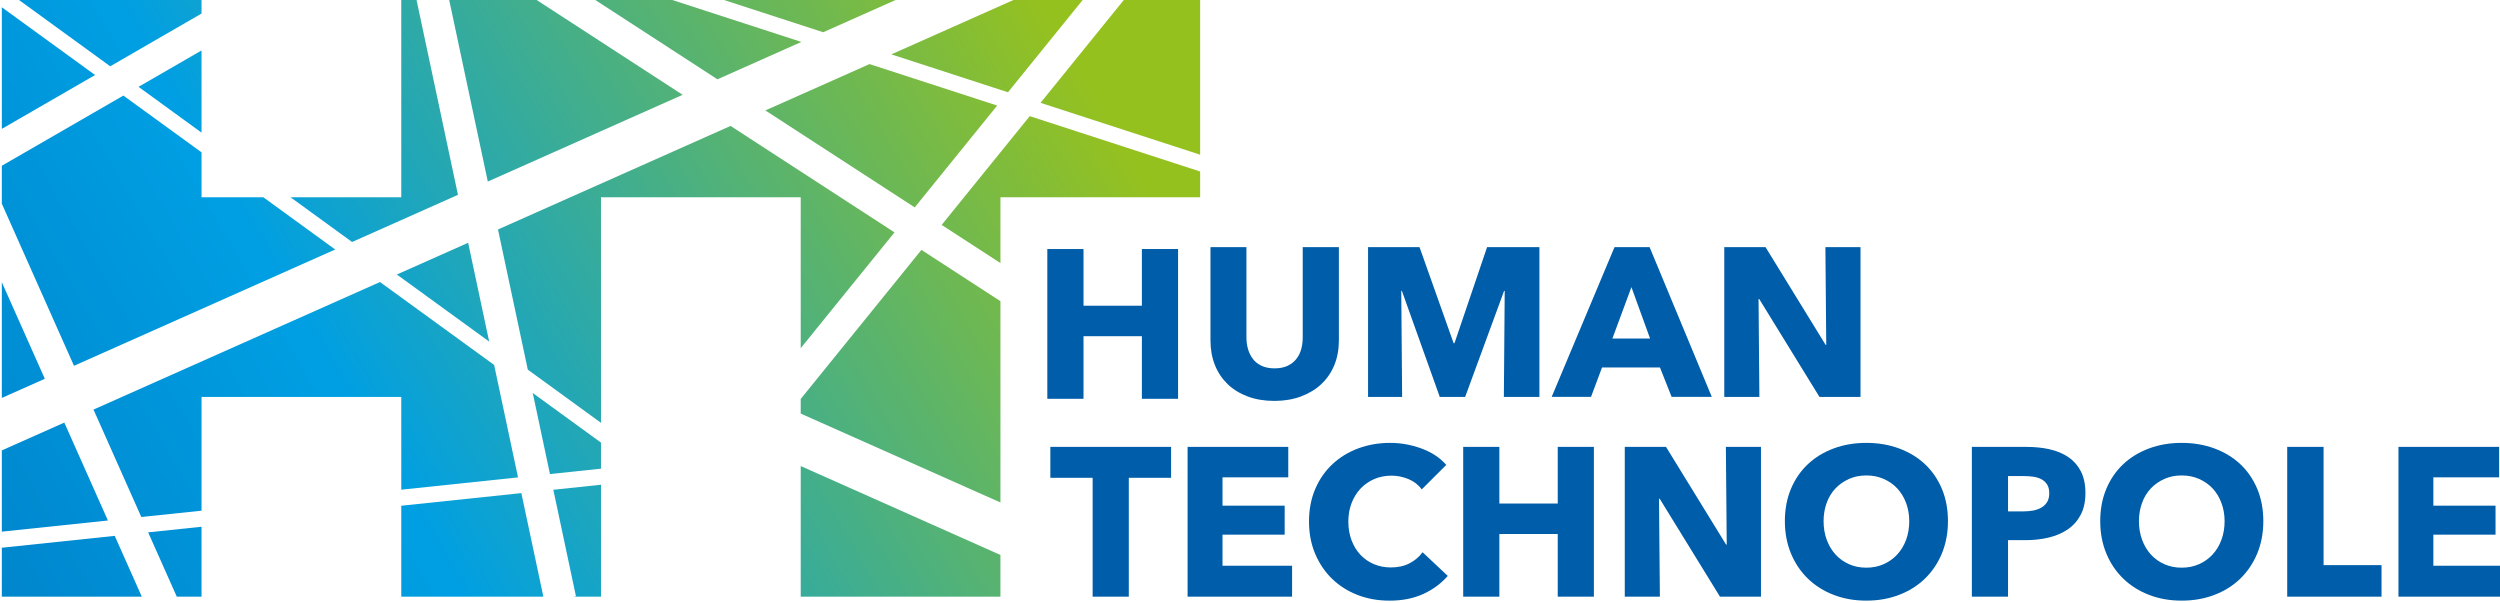 <?xml version="1.0" encoding="UTF-8" standalone="no"?>
<!-- Created with Inkscape (http://www.inkscape.org/) -->

<svg
   xmlns:dc="http://purl.org/dc/elements/1.1/"
   xmlns:cc="http://creativecommons.org/ns#"
   xmlns:rdf="http://www.w3.org/1999/02/22-rdf-syntax-ns#"
   xmlns:svg="http://www.w3.org/2000/svg"
   xmlns="http://www.w3.org/2000/svg"
   xmlns:sodipodi="http://sodipodi.sourceforge.net/DTD/sodipodi-0.dtd"
   xmlns:inkscape="http://www.inkscape.org/namespaces/inkscape"
   width="207.247mm"
   height="49.977mm"
   viewBox="0 0 207.247 49.977"
   version="1.1"
   id="svg3162"
   inkscape:version="0.92.4 (5da689c313, 2019-01-14)"
   sodipodi:docname="ht-logo-color-and-blue.svg">
  <defs
     id="defs3156">
    <clipPath
       id="clipPath891"
       clipPathUnits="userSpaceOnUse">
      <path
         inkscape:connector-curvature="0"
         id="path889"
         d="m 406.03,314.645 h 282.114 v 68.032 H 406.03 Z" />
    </clipPath>
    <linearGradient
       id="linearGradient969"
       spreadMethod="pad"
       gradientTransform="matrix(129.985,75.047,75.047,-129.985,417.076,295.96)"
       gradientUnits="userSpaceOnUse"
       y2="0"
       x2="1"
       y1="0"
       x1="0">
      <stop
         id="stop961"
         offset="0"
         style="stop-opacity:1;stop-color:#0086cd" />
      <stop
         id="stop963"
         offset="0.3"
         style="stop-opacity:1;stop-color:#009fe3" />
      <stop
         id="stop965"
         offset="0.9"
         style="stop-opacity:1;stop-color:#95c11f" />
      <stop
         id="stop967"
         offset="1"
         style="stop-opacity:1;stop-color:#95c11f" />
    </linearGradient>
    <linearGradient
       id="linearGradient993"
       spreadMethod="pad"
       gradientTransform="matrix(129.984,75.046,75.046,-129.984,380.211,359.813)"
       gradientUnits="userSpaceOnUse"
       y2="0"
       x2="1"
       y1="0"
       x1="0">
      <stop
         id="stop985"
         offset="0"
         style="stop-opacity:1;stop-color:#0086cd" />
      <stop
         id="stop987"
         offset="0.3"
         style="stop-opacity:1;stop-color:#009fe3" />
      <stop
         id="stop989"
         offset="0.9"
         style="stop-opacity:1;stop-color:#95c11f" />
      <stop
         id="stop991"
         offset="1"
         style="stop-opacity:1;stop-color:#95c11f" />
    </linearGradient>
    <linearGradient
       id="linearGradient1017"
       spreadMethod="pad"
       gradientTransform="matrix(129.985,75.047,75.047,-129.985,380.166,359.889)"
       gradientUnits="userSpaceOnUse"
       y2="0"
       x2="1"
       y1="0"
       x1="0">
      <stop
         id="stop1009"
         offset="0"
         style="stop-opacity:1;stop-color:#0086cd" />
      <stop
         id="stop1011"
         offset="0.3"
         style="stop-opacity:1;stop-color:#009fe3" />
      <stop
         id="stop1013"
         offset="0.9"
         style="stop-opacity:1;stop-color:#95c11f" />
      <stop
         id="stop1015"
         offset="1"
         style="stop-opacity:1;stop-color:#95c11f" />
    </linearGradient>
    <linearGradient
       id="linearGradient1041"
       spreadMethod="pad"
       gradientTransform="matrix(129.984,75.047,75.047,-129.984,409.337,309.364)"
       gradientUnits="userSpaceOnUse"
       y2="0"
       x2="1"
       y1="0"
       x1="0">
      <stop
         id="stop1033"
         offset="0"
         style="stop-opacity:1;stop-color:#0086cd" />
      <stop
         id="stop1035"
         offset="0.3"
         style="stop-opacity:1;stop-color:#009fe3" />
      <stop
         id="stop1037"
         offset="0.9"
         style="stop-opacity:1;stop-color:#95c11f" />
      <stop
         id="stop1039"
         offset="1"
         style="stop-opacity:1;stop-color:#95c11f" />
    </linearGradient>
    <linearGradient
       id="linearGradient1065"
       spreadMethod="pad"
       gradientTransform="matrix(129.984,75.046,75.046,-129.984,406.808,313.746)"
       gradientUnits="userSpaceOnUse"
       y2="0"
       x2="1"
       y1="0"
       x1="0">
      <stop
         id="stop1057"
         offset="0"
         style="stop-opacity:1;stop-color:#0086cd" />
      <stop
         id="stop1059"
         offset="0.3"
         style="stop-opacity:1;stop-color:#009fe3" />
      <stop
         id="stop1061"
         offset="0.9"
         style="stop-opacity:1;stop-color:#95c11f" />
      <stop
         id="stop1063"
         offset="1"
         style="stop-opacity:1;stop-color:#95c11f" />
    </linearGradient>
    <linearGradient
       id="linearGradient1089"
       spreadMethod="pad"
       gradientTransform="matrix(129.985,75.047,75.047,-129.985,402.092,321.913)"
       gradientUnits="userSpaceOnUse"
       y2="0"
       x2="1"
       y1="0"
       x1="0">
      <stop
         id="stop1081"
         offset="0"
         style="stop-opacity:1;stop-color:#0086cd" />
      <stop
         id="stop1083"
         offset="0.3"
         style="stop-opacity:1;stop-color:#009fe3" />
      <stop
         id="stop1085"
         offset="0.9"
         style="stop-opacity:1;stop-color:#95c11f" />
      <stop
         id="stop1087"
         offset="1"
         style="stop-opacity:1;stop-color:#95c11f" />
    </linearGradient>
    <linearGradient
       id="linearGradient1113"
       spreadMethod="pad"
       gradientTransform="matrix(129.984,75.047,75.047,-129.984,393.636,336.561)"
       gradientUnits="userSpaceOnUse"
       y2="0"
       x2="1"
       y1="0"
       x1="0">
      <stop
         id="stop1105"
         offset="0"
         style="stop-opacity:1;stop-color:#0086cd" />
      <stop
         id="stop1107"
         offset="0.3"
         style="stop-opacity:1;stop-color:#009fe3" />
      <stop
         id="stop1109"
         offset="0.9"
         style="stop-opacity:1;stop-color:#95c11f" />
      <stop
         id="stop1111"
         offset="1"
         style="stop-opacity:1;stop-color:#95c11f" />
    </linearGradient>
    <linearGradient
       id="linearGradient1137"
       spreadMethod="pad"
       gradientTransform="matrix(129.984,75.046,75.046,-129.984,386.989,348.073)"
       gradientUnits="userSpaceOnUse"
       y2="0"
       x2="1"
       y1="0"
       x1="0">
      <stop
         id="stop1129"
         offset="0"
         style="stop-opacity:1;stop-color:#0086cd" />
      <stop
         id="stop1131"
         offset="0.3"
         style="stop-opacity:1;stop-color:#009fe3" />
      <stop
         id="stop1133"
         offset="0.9"
         style="stop-opacity:1;stop-color:#95c11f" />
      <stop
         id="stop1135"
         offset="1"
         style="stop-opacity:1;stop-color:#95c11f" />
    </linearGradient>
    <linearGradient
       id="linearGradient1161"
       spreadMethod="pad"
       gradientTransform="matrix(129.985,75.047,75.047,-129.985,395.041,334.127)"
       gradientUnits="userSpaceOnUse"
       y2="0"
       x2="1"
       y1="0"
       x1="0">
      <stop
         id="stop1153"
         offset="0"
         style="stop-opacity:1;stop-color:#0086cd" />
      <stop
         id="stop1155"
         offset="0.3"
         style="stop-opacity:1;stop-color:#009fe3" />
      <stop
         id="stop1157"
         offset="0.9"
         style="stop-opacity:1;stop-color:#95c11f" />
      <stop
         id="stop1159"
         offset="1"
         style="stop-opacity:1;stop-color:#95c11f" />
    </linearGradient>
    <linearGradient
       id="linearGradient1185"
       spreadMethod="pad"
       gradientTransform="matrix(129.985,75.047,75.047,-129.985,407.118,313.209)"
       gradientUnits="userSpaceOnUse"
       y2="0"
       x2="1"
       y1="0"
       x1="0">
      <stop
         id="stop1177"
         offset="0"
         style="stop-opacity:1;stop-color:#0086cd" />
      <stop
         id="stop1179"
         offset="0.3"
         style="stop-opacity:1;stop-color:#009fe3" />
      <stop
         id="stop1181"
         offset="0.9"
         style="stop-opacity:1;stop-color:#95c11f" />
      <stop
         id="stop1183"
         offset="1"
         style="stop-opacity:1;stop-color:#95c11f" />
    </linearGradient>
    <linearGradient
       id="linearGradient1209"
       spreadMethod="pad"
       gradientTransform="matrix(129.985,75.047,75.047,-129.985,407.194,313.076)"
       gradientUnits="userSpaceOnUse"
       y2="0"
       x2="1"
       y1="0"
       x1="0">
      <stop
         id="stop1201"
         offset="0"
         style="stop-opacity:1;stop-color:#0086cd" />
      <stop
         id="stop1203"
         offset="0.3"
         style="stop-opacity:1;stop-color:#009fe3" />
      <stop
         id="stop1205"
         offset="0.9"
         style="stop-opacity:1;stop-color:#95c11f" />
      <stop
         id="stop1207"
         offset="1"
         style="stop-opacity:1;stop-color:#95c11f" />
    </linearGradient>
    <linearGradient
       id="linearGradient1233"
       spreadMethod="pad"
       gradientTransform="matrix(129.984,75.046,75.046,-129.984,413.348,302.419)"
       gradientUnits="userSpaceOnUse"
       y2="0"
       x2="1"
       y1="0"
       x1="0">
      <stop
         id="stop1225"
         offset="0"
         style="stop-opacity:1;stop-color:#0086cd" />
      <stop
         id="stop1227"
         offset="0.3"
         style="stop-opacity:1;stop-color:#009fe3" />
      <stop
         id="stop1229"
         offset="0.9"
         style="stop-opacity:1;stop-color:#95c11f" />
      <stop
         id="stop1231"
         offset="1"
         style="stop-opacity:1;stop-color:#95c11f" />
    </linearGradient>
    <linearGradient
       id="linearGradient1257"
       spreadMethod="pad"
       gradientTransform="matrix(129.984,75.046,75.046,-129.984,397.438,329.976)"
       gradientUnits="userSpaceOnUse"
       y2="0"
       x2="1"
       y1="0"
       x1="0">
      <stop
         id="stop1249"
         offset="0"
         style="stop-opacity:1;stop-color:#0086cd" />
      <stop
         id="stop1251"
         offset="0.3"
         style="stop-opacity:1;stop-color:#009fe3" />
      <stop
         id="stop1253"
         offset="0.9"
         style="stop-opacity:1;stop-color:#95c11f" />
      <stop
         id="stop1255"
         offset="1"
         style="stop-opacity:1;stop-color:#95c11f" />
    </linearGradient>
    <linearGradient
       id="linearGradient1281"
       spreadMethod="pad"
       gradientTransform="matrix(129.985,75.047,75.047,-129.985,399.519,326.369)"
       gradientUnits="userSpaceOnUse"
       y2="0"
       x2="1"
       y1="0"
       x1="0">
      <stop
         id="stop1273"
         offset="0"
         style="stop-opacity:1;stop-color:#0086cd" />
      <stop
         id="stop1275"
         offset="0.3"
         style="stop-opacity:1;stop-color:#009fe3" />
      <stop
         id="stop1277"
         offset="0.9"
         style="stop-opacity:1;stop-color:#95c11f" />
      <stop
         id="stop1279"
         offset="1"
         style="stop-opacity:1;stop-color:#95c11f" />
    </linearGradient>
    <linearGradient
       id="linearGradient1305"
       spreadMethod="pad"
       gradientTransform="matrix(129.985,75.047,75.047,-129.985,393.647,336.541)"
       gradientUnits="userSpaceOnUse"
       y2="0"
       x2="1"
       y1="0"
       x1="0">
      <stop
         id="stop1297"
         offset="0"
         style="stop-opacity:1;stop-color:#0086cd" />
      <stop
         id="stop1299"
         offset="0.3"
         style="stop-opacity:1;stop-color:#009fe3" />
      <stop
         id="stop1301"
         offset="0.9"
         style="stop-opacity:1;stop-color:#95c11f" />
      <stop
         id="stop1303"
         offset="1"
         style="stop-opacity:1;stop-color:#95c11f" />
    </linearGradient>
    <linearGradient
       id="linearGradient1329"
       spreadMethod="pad"
       gradientTransform="matrix(129.984,75.046,75.046,-129.984,404.373,317.963)"
       gradientUnits="userSpaceOnUse"
       y2="0"
       x2="1"
       y1="0"
       x1="0">
      <stop
         id="stop1321"
         offset="0"
         style="stop-opacity:1;stop-color:#0086cd" />
      <stop
         id="stop1323"
         offset="0.3"
         style="stop-opacity:1;stop-color:#009fe3" />
      <stop
         id="stop1325"
         offset="0.9"
         style="stop-opacity:1;stop-color:#95c11f" />
      <stop
         id="stop1327"
         offset="1"
         style="stop-opacity:1;stop-color:#95c11f" />
    </linearGradient>
    <linearGradient
       id="linearGradient1353"
       spreadMethod="pad"
       gradientTransform="matrix(129.984,75.046,75.046,-129.984,419.642,291.516)"
       gradientUnits="userSpaceOnUse"
       y2="0"
       x2="1"
       y1="0"
       x1="0">
      <stop
         id="stop1345"
         offset="0"
         style="stop-opacity:1;stop-color:#0086cd" />
      <stop
         id="stop1347"
         offset="0.3"
         style="stop-opacity:1;stop-color:#009fe3" />
      <stop
         id="stop1349"
         offset="0.9"
         style="stop-opacity:1;stop-color:#95c11f" />
      <stop
         id="stop1351"
         offset="1"
         style="stop-opacity:1;stop-color:#95c11f" />
    </linearGradient>
    <linearGradient
       id="linearGradient1377"
       spreadMethod="pad"
       gradientTransform="matrix(129.985,75.047,75.047,-129.985,428.183,276.722)"
       gradientUnits="userSpaceOnUse"
       y2="0"
       x2="1"
       y1="0"
       x1="0">
      <stop
         id="stop1369"
         offset="0"
         style="stop-opacity:1;stop-color:#0086cd" />
      <stop
         id="stop1371"
         offset="0.3"
         style="stop-opacity:1;stop-color:#009fe3" />
      <stop
         id="stop1373"
         offset="0.9"
         style="stop-opacity:1;stop-color:#95c11f" />
      <stop
         id="stop1375"
         offset="1"
         style="stop-opacity:1;stop-color:#95c11f" />
    </linearGradient>
    <linearGradient
       id="linearGradient1401"
       spreadMethod="pad"
       gradientTransform="matrix(129.984,75.047,75.047,-129.984,409.253,309.511)"
       gradientUnits="userSpaceOnUse"
       y2="0"
       x2="1"
       y1="0"
       x1="0">
      <stop
         id="stop1393"
         offset="0"
         style="stop-opacity:1;stop-color:#0086cd" />
      <stop
         id="stop1395"
         offset="0.3"
         style="stop-opacity:1;stop-color:#009fe3" />
      <stop
         id="stop1397"
         offset="0.9"
         style="stop-opacity:1;stop-color:#95c11f" />
      <stop
         id="stop1399"
         offset="1"
         style="stop-opacity:1;stop-color:#95c11f" />
    </linearGradient>
    <linearGradient
       id="linearGradient1425"
       spreadMethod="pad"
       gradientTransform="matrix(129.985,75.047,75.047,-129.985,408.285,311.187)"
       gradientUnits="userSpaceOnUse"
       y2="0"
       x2="1"
       y1="0"
       x1="0">
      <stop
         id="stop1417"
         offset="0"
         style="stop-opacity:1;stop-color:#0086cd" />
      <stop
         id="stop1419"
         offset="0.3"
         style="stop-opacity:1;stop-color:#009fe3" />
      <stop
         id="stop1421"
         offset="0.9"
         style="stop-opacity:1;stop-color:#95c11f" />
      <stop
         id="stop1423"
         offset="1"
         style="stop-opacity:1;stop-color:#95c11f" />
    </linearGradient>
    <linearGradient
       id="linearGradient1449"
       spreadMethod="pad"
       gradientTransform="matrix(129.985,75.047,75.047,-129.985,415.928,297.948)"
       gradientUnits="userSpaceOnUse"
       y2="0"
       x2="1"
       y1="0"
       x1="0">
      <stop
         id="stop1441"
         offset="0"
         style="stop-opacity:1;stop-color:#0086cd" />
      <stop
         id="stop1443"
         offset="0.3"
         style="stop-opacity:1;stop-color:#009fe3" />
      <stop
         id="stop1445"
         offset="0.9"
         style="stop-opacity:1;stop-color:#95c11f" />
      <stop
         id="stop1447"
         offset="1"
         style="stop-opacity:1;stop-color:#95c11f" />
    </linearGradient>
    <linearGradient
       id="linearGradient1473"
       spreadMethod="pad"
       gradientTransform="matrix(129.985,75.047,75.047,-129.985,422.306,286.901)"
       gradientUnits="userSpaceOnUse"
       y2="0"
       x2="1"
       y1="0"
       x1="0">
      <stop
         id="stop1465"
         offset="0"
         style="stop-opacity:1;stop-color:#0086cd" />
      <stop
         id="stop1467"
         offset="0.3"
         style="stop-opacity:1;stop-color:#009fe3" />
      <stop
         id="stop1469"
         offset="0.9"
         style="stop-opacity:1;stop-color:#95c11f" />
      <stop
         id="stop1471"
         offset="1"
         style="stop-opacity:1;stop-color:#95c11f" />
    </linearGradient>
    <linearGradient
       id="linearGradient1497"
       spreadMethod="pad"
       gradientTransform="matrix(129.984,75.046,75.046,-129.984,391.728,339.865)"
       gradientUnits="userSpaceOnUse"
       y2="0"
       x2="1"
       y1="0"
       x1="0">
      <stop
         id="stop1489"
         offset="0"
         style="stop-opacity:1;stop-color:#0086cd" />
      <stop
         id="stop1491"
         offset="0.3"
         style="stop-opacity:1;stop-color:#009fe3" />
      <stop
         id="stop1493"
         offset="0.9"
         style="stop-opacity:1;stop-color:#95c11f" />
      <stop
         id="stop1495"
         offset="1"
         style="stop-opacity:1;stop-color:#95c11f" />
    </linearGradient>
    <linearGradient
       id="linearGradient1521"
       spreadMethod="pad"
       gradientTransform="matrix(129.984,75.046,75.046,-129.984,413.864,301.525)"
       gradientUnits="userSpaceOnUse"
       y2="0"
       x2="1"
       y1="0"
       x1="0">
      <stop
         id="stop1513"
         offset="0"
         style="stop-opacity:1;stop-color:#0086cd" />
      <stop
         id="stop1515"
         offset="0.3"
         style="stop-opacity:1;stop-color:#009fe3" />
      <stop
         id="stop1517"
         offset="0.9"
         style="stop-opacity:1;stop-color:#95c11f" />
      <stop
         id="stop1519"
         offset="1"
         style="stop-opacity:1;stop-color:#95c11f" />
    </linearGradient>
  </defs>
  <sodipodi:namedview
     id="base"
     pagecolor="#ffffff"
     bordercolor="#666666"
     borderopacity="1.0"
     inkscape:pageopacity="0.0"
     inkscape:pageshadow="2"
     inkscape:zoom="1.4"
     inkscape:cx="549.02478"
     inkscape:cy="23.894598"
     inkscape:document-units="mm"
     inkscape:current-layer="layer1"
     showgrid="false"
     fit-margin-top="0"
     fit-margin-left="0"
     fit-margin-right="0"
     fit-margin-bottom="0"
     inkscape:window-width="3840"
     inkscape:window-height="2054"
     inkscape:window-x="-9"
     inkscape:window-y="-9"
     inkscape:window-maximized="1" />
  <g
     inkscape:label="Layer 1"
     inkscape:groupmode="layer"
     id="layer1"
     transform="translate(-57.206,-212.154)">
    <g
       transform="matrix(2.082,0,0,2.082,-139.63,60.212)"
       id="g3154">
      <g
         transform="matrix(0.353,0,0,-0.353,140.008,88.858)"
         id="g881">
        <path
           inkscape:connector-curvature="0"
           id="path883"
           style="fill:#005da9;fill-opacity:1;fill-rule:nonzero;stroke:none"
           d="M 0,0 V 7.062 H -6.584 V 0 h -4.082 v 16.894 h 4.082 V 10.5 H 0 v 6.394 H 4.082 V 0 Z" />
      </g>
      <g
         transform="matrix(0.353,0,0,-0.353,-48.714,207.965)"
         id="g885">
        <g
           clip-path="url(#clipPath891)"
           id="g887">
          <g
             transform="translate(556.331,341.218)"
             id="g893">
            <path
               inkscape:connector-curvature="0"
               id="path895"
               style="fill:#005da9;fill-opacity:1;fill-rule:nonzero;stroke:none"
               d="m 0,0 c -0.342,-0.836 -0.832,-1.548 -1.468,-2.148 -0.636,-0.596 -1.404,-1.06 -2.302,-1.394 -0.898,-0.332 -1.898,-0.5 -2.996,-0.5 -1.112,0 -2.114,0.168 -3.006,0.5 -0.89,0.334 -1.646,0.798 -2.266,1.394 -0.62,0.6 -1.098,1.312 -1.432,2.148 -0.334,0.834 -0.5,1.762 -0.5,2.782 v 10.52 h 4.054 V 3.116 c 0,-0.464 0.062,-0.902 0.18,-1.316 0.12,-0.414 0.302,-0.782 0.55,-1.106 0.244,-0.326 0.572,-0.584 0.978,-0.778 0.406,-0.19 0.894,-0.286 1.466,-0.286 0.574,0 1.062,0.096 1.468,0.286 0.406,0.194 0.736,0.452 0.99,0.778 0.254,0.324 0.438,0.692 0.55,1.106 0.11,0.414 0.168,0.852 0.168,1.316 V 13.302 H 0.512 V 2.782 C 0.512,1.762 0.342,0.834 0,0" />
          </g>
          <g
             transform="translate(575.453,337.626)"
             id="g897">
            <path
               inkscape:connector-curvature="0"
               id="path899"
               style="fill:#005da9;fill-opacity:1;fill-rule:nonzero;stroke:none"
               d="M 0,0 0.096,11.956 H 0.024 L -4.366,0 H -7.228 L -11.5,11.956 h -0.072 L -11.476,0 h -3.842 v 16.894 h 5.806 L -5.666,6.06 h 0.096 l 3.678,10.834 H 4.01 V 0 Z" />
          </g>
          <g
             transform="translate(589.842,350.011)"
             id="g901">
            <path
               inkscape:connector-curvature="0"
               id="path903"
               style="fill:#005da9;fill-opacity:1;fill-rule:nonzero;stroke:none"
               d="M 0,0 -2.146,-5.796 H 2.1 Z M 4.534,-12.382 3.22,-9.066 h -6.538 l -1.24,-3.316 h -4.438 l 7.086,16.89 h 3.96 l 7.016,-16.89 z" />
          </g>
          <g
             transform="translate(611.053,337.626)"
             id="g905">
            <path
               inkscape:connector-curvature="0"
               id="path907"
               style="fill:#005da9;fill-opacity:1;fill-rule:nonzero;stroke:none"
               d="M 0,0 -6.8,11.048 H -6.872 L -6.778,0 h -3.96 v 16.894 h 4.654 L 0.692,5.872 H 0.764 L 0.668,16.894 h 3.96 V 0 Z" />
          </g>
          <g
             transform="translate(533.148,328.505)"
             id="g909">
            <path
               inkscape:connector-curvature="0"
               id="path911"
               style="fill:#005da9;fill-opacity:1;fill-rule:nonzero;stroke:none"
               d="M 0,0 V -13.406 H -4.08 V 0 H -8.85 V 3.484 H 4.77 V 0 Z" />
          </g>
          <g
             transform="translate(539.779,315.099)"
             id="g913">
            <path
               inkscape:connector-curvature="0"
               id="path915"
               style="fill:#005da9;fill-opacity:1;fill-rule:nonzero;stroke:none"
               d="M 0,0 V 16.89 H 11.356 V 13.458 H 3.938 v -3.2 H 10.95 V 6.99 H 3.938 V 3.482 h 7.848 V 0 Z" />
          </g>
          <g
             transform="translate(566.356,315.396)"
             id="g917">
            <path
               inkscape:connector-curvature="0"
               id="path919"
               style="fill:#005da9;fill-opacity:1;fill-rule:nonzero;stroke:none"
               d="m 0,0 c -1.098,-0.5 -2.362,-0.75 -3.792,-0.75 -1.306,0 -2.51,0.212 -3.616,0.644 -1.106,0.428 -2.062,1.038 -2.876,1.824 -0.81,0.788 -1.446,1.734 -1.908,2.826 -0.46,1.098 -0.69,2.308 -0.69,3.628 0,1.352 0.234,2.576 0.702,3.674 0.47,1.098 1.118,2.03 1.946,2.802 0.826,0.772 1.796,1.364 2.91,1.778 1.114,0.414 2.314,0.62 3.602,0.62 1.192,0 2.366,-0.212 3.518,-0.632 1.156,-0.422 2.088,-1.038 2.804,-1.85 l -2.766,-2.766 c -0.382,0.524 -0.884,0.914 -1.504,1.168 -0.622,0.254 -1.256,0.384 -1.908,0.384 -0.716,0 -1.374,-0.134 -1.968,-0.392 -0.596,-0.266 -1.11,-0.628 -1.54,-1.086 -0.43,-0.464 -0.762,-1.006 -1.002,-1.638 -0.238,-0.626 -0.358,-1.314 -0.358,-2.062 0,-0.764 0.12,-1.464 0.358,-2.1 0.24,-0.634 0.568,-1.182 0.99,-1.634 0.422,-0.454 0.926,-0.808 1.516,-1.062 0.588,-0.252 1.232,-0.38 1.932,-0.38 0.812,0 1.52,0.158 2.124,0.476 0.604,0.32 1.088,0.734 1.454,1.24 l 2.84,-2.67 C 2.02,1.182 1.098,0.502 0,0" />
          </g>
          <g
             transform="translate(581.53,315.099)"
             id="g921">
            <path
               inkscape:connector-curvature="0"
               id="path923"
               style="fill:#005da9;fill-opacity:1;fill-rule:nonzero;stroke:none"
               d="M 0,0 V 7.062 H -6.584 V 0 h -4.08 v 16.89 h 4.08 V 10.498 H 0 V 16.89 H 4.078 V 0 Z" />
          </g>
          <g
             transform="translate(599.827,315.099)"
             id="g925">
            <path
               inkscape:connector-curvature="0"
               id="path927"
               style="fill:#005da9;fill-opacity:1;fill-rule:nonzero;stroke:none"
               d="M 0,0 -6.798,11.044 H -6.874 L -6.776,0 h -3.96 v 16.89 h 4.652 L 0.692,5.87 H 0.764 L 0.668,16.89 H 4.626 V 0 Z" />
          </g>
          <g
             transform="translate(621.178,323.614)"
             id="g929">
            <path
               inkscape:connector-curvature="0"
               id="path931"
               style="fill:#005da9;fill-opacity:1;fill-rule:nonzero;stroke:none"
               d="M 0,0 C 0,0.732 -0.12,1.416 -0.356,2.052 -0.596,2.69 -0.926,3.234 -1.348,3.688 -1.77,4.14 -2.278,4.496 -2.874,4.76 -3.47,5.024 -4.126,5.154 -4.842,5.154 -5.558,5.154 -6.208,5.024 -6.798,4.76 -7.386,4.496 -7.896,4.14 -8.326,3.688 -8.756,3.234 -9.084,2.69 -9.316,2.052 -9.546,1.416 -9.662,0.732 -9.662,0 c 0,-0.762 0.12,-1.464 0.358,-2.11 0.24,-0.644 0.568,-1.194 0.99,-1.658 0.422,-0.462 0.928,-0.824 1.516,-1.086 0.59,-0.262 1.24,-0.394 1.956,-0.394 0.716,0 1.368,0.132 1.956,0.394 0.59,0.262 1.098,0.624 1.526,1.086 0.43,0.464 0.764,1.014 1.004,1.658 C -0.12,-1.464 0,-0.762 0,0 m 4.366,0 c 0,-1.336 -0.232,-2.554 -0.69,-3.662 C 3.212,-4.768 2.572,-5.71 1.754,-6.5 0.936,-7.288 -0.042,-7.896 -1.168,-8.324 c -1.128,-0.432 -2.354,-0.642 -3.674,-0.642 -1.32,0 -2.54,0.21 -3.662,0.642 -1.122,0.428 -2.092,1.036 -2.912,1.824 -0.818,0.79 -1.458,1.732 -1.92,2.838 -0.46,1.108 -0.692,2.326 -0.692,3.662 0,1.352 0.232,2.572 0.692,3.662 0.462,1.09 1.102,2.016 1.92,2.78 0.82,0.766 1.79,1.35 2.912,1.766 1.122,0.416 2.342,0.62 3.662,0.62 1.32,0 2.546,-0.204 3.674,-0.62 1.126,-0.416 2.104,-1 2.922,-1.766 C 2.572,5.678 3.212,4.752 3.676,3.662 4.134,2.572 4.366,1.352 4.366,0" />
          </g>
          <g
             transform="translate(636.971,326.765)"
             id="g933">
            <path
               inkscape:connector-curvature="0"
               id="path935"
               style="fill:#005da9;fill-opacity:1;fill-rule:nonzero;stroke:none"
               d="M 0,0 C 0,0.396 -0.078,0.722 -0.238,0.976 -0.396,1.232 -0.612,1.432 -0.88,1.574 -1.152,1.716 -1.458,1.812 -1.8,1.862 -2.142,1.908 -2.496,1.932 -2.862,1.932 H -4.65 V -2.05 h 1.716 c 0.384,0 0.748,0.03 1.098,0.092 0.35,0.066 0.664,0.176 0.942,0.334 0.278,0.162 0.498,0.37 0.656,0.634 C -0.078,-0.728 0,-0.398 0,0 M 4.08,0.024 C 4.08,-0.96 3.896,-1.792 3.532,-2.466 3.166,-3.146 2.672,-3.692 2.052,-4.104 1.432,-4.518 0.716,-4.82 -0.096,-5.01 -0.906,-5.202 -1.75,-5.294 -2.624,-5.294 H -4.65 v -6.372 h -4.08 v 16.89 h 6.202 c 0.922,0 1.784,-0.092 2.586,-0.272 C 0.864,4.766 1.562,4.472 2.16,4.066 2.756,3.662 3.224,3.128 3.566,2.468 3.908,1.808 4.08,0.992 4.08,0.024" />
          </g>
          <g
             transform="translate(656.749,323.614)"
             id="g937">
            <path
               inkscape:connector-curvature="0"
               id="path939"
               style="fill:#005da9;fill-opacity:1;fill-rule:nonzero;stroke:none"
               d="M 0,0 C 0,0.732 -0.12,1.416 -0.358,2.052 -0.596,2.69 -0.926,3.234 -1.348,3.688 -1.77,4.14 -2.278,4.496 -2.874,4.76 -3.47,5.024 -4.126,5.154 -4.842,5.154 -5.558,5.154 -6.208,5.024 -6.798,4.76 -7.386,4.496 -7.896,4.14 -8.326,3.688 -8.754,3.234 -9.084,2.69 -9.314,2.052 -9.544,1.416 -9.662,0.732 -9.662,0 c 0,-0.762 0.12,-1.464 0.358,-2.11 0.24,-0.644 0.57,-1.194 0.99,-1.658 0.422,-0.462 0.928,-0.824 1.516,-1.086 0.59,-0.262 1.24,-0.394 1.956,-0.394 0.716,0 1.368,0.132 1.956,0.394 0.59,0.262 1.096,0.624 1.526,1.086 0.43,0.464 0.764,1.014 1.002,1.658 C -0.12,-1.464 0,-0.762 0,0 M 4.368,0 C 4.368,-1.336 4.134,-2.554 3.676,-3.662 3.212,-4.768 2.572,-5.71 1.754,-6.5 0.936,-7.288 -0.04,-7.896 -1.168,-8.324 c -1.128,-0.432 -2.356,-0.642 -3.674,-0.642 -1.32,0 -2.54,0.21 -3.662,0.642 -1.12,0.428 -2.092,1.036 -2.91,1.824 -0.82,0.79 -1.46,1.732 -1.92,2.838 -0.462,1.108 -0.694,2.326 -0.694,3.662 0,1.352 0.232,2.572 0.694,3.662 0.46,1.09 1.1,2.016 1.92,2.78 0.818,0.766 1.79,1.35 2.91,1.766 1.122,0.416 2.342,0.62 3.662,0.62 1.318,0 2.546,-0.204 3.674,-0.62 1.128,-0.416 2.104,-1 2.922,-1.766 C 2.572,5.678 3.212,4.752 3.676,3.662 4.134,2.572 4.368,1.352 4.368,0" />
          </g>
          <g
             transform="translate(663.811,315.099)"
             id="g941">
            <path
               inkscape:connector-curvature="0"
               id="path943"
               style="fill:#005da9;fill-opacity:1;fill-rule:nonzero;stroke:none"
               d="M 0,0 V 16.89 H 4.102 V 3.554 h 6.536 V 0 Z" />
          </g>
          <g
             transform="translate(676.36,315.099)"
             id="g945">
            <path
               inkscape:connector-curvature="0"
               id="path947"
               style="fill:#005da9;fill-opacity:1;fill-rule:nonzero;stroke:none"
               d="m 0,0 v 16.89 h 11.356 v -3.432 h -7.42 v -3.2 H 10.95 V 6.99 H 3.936 V 3.482 h 7.848 V 0 Z" />
          </g>
        </g>
      </g>
      <g
         transform="matrix(0.353,0,0,-0.353,-48.714,207.965)"
         id="g949">
        <g
           id="g951">
          <g
             id="g957">
            <g
               id="g959">
              <path
                 inkscape:connector-curvature="0"
                 id="path971"
                 style="fill:url(#linearGradient969);stroke:none"
                 d="m 451.085,325.353 v -10.259 l 0.001,-10e-4 h 16.029 v 0 l -2.484,11.684 z" />
            </g>
          </g>
        </g>
      </g>
      <g
         transform="matrix(0.353,0,0,-0.353,-48.714,207.965)"
         id="g973">
        <g
           id="g975">
          <g
             id="g981">
            <g
               id="g983">
              <path
                 inkscape:connector-curvature="0"
                 id="path995"
                 style="fill:url(#linearGradient993);stroke:none"
                 d="m 406.03,381.577 v -13.715 0 l 10.518,6.073 z" />
            </g>
          </g>
        </g>
      </g>
      <g
         transform="matrix(0.353,0,0,-0.353,-48.714,207.965)"
         id="g997">
        <g
           id="g999">
          <g
             id="g1005">
            <g
               id="g1007">
              <path
                 inkscape:connector-curvature="0"
                 id="path1019"
                 style="fill:url(#linearGradient1017);stroke:none"
                 d="m 407.582,382.677 v 0 l 10.673,-7.756 10.302,5.948 v 1.808 0 z" />
            </g>
          </g>
        </g>
      </g>
      <g
         transform="matrix(0.353,0,0,-0.353,-48.714,207.965)"
         id="g1021">
        <g
           id="g1023">
          <g
             id="g1029">
            <g
               id="g1031">
              <path
                 inkscape:connector-curvature="0"
                 id="path1043"
                 style="fill:url(#linearGradient1041);stroke:none"
                 d="m 422.534,322.351 3.232,-7.258 h 2.791 v 0 7.89 z" />
            </g>
          </g>
        </g>
      </g>
      <g
         transform="matrix(0.353,0,0,-0.353,-48.714,207.965)"
         id="g1045">
        <g
           id="g1047">
          <g
             id="g1053">
            <g
               id="g1055">
              <path
                 inkscape:connector-curvature="0"
                 id="path1067"
                 style="fill:url(#linearGradient1065);stroke:none"
                 d="m 406.03,320.615 v -5.522 0 h 15.788 0.001 l -3.053,6.862 z" />
            </g>
          </g>
        </g>
      </g>
      <g
         transform="matrix(0.353,0,0,-0.353,-48.714,207.965)"
         id="g1069">
        <g
           id="g1071">
          <g
             id="g1077">
            <g
               id="g1079">
              <path
                 inkscape:connector-curvature="0"
                 id="path1091"
                 style="fill:url(#linearGradient1089);stroke:none"
                 d="m 406.03,331.595 v -9.165 l 11.965,1.257 -4.918,11.044 z" />
            </g>
          </g>
        </g>
      </g>
      <g
         transform="matrix(0.353,0,0,-0.353,-48.714,207.965)"
         id="g1093">
        <g
           id="g1095">
          <g
             id="g1101">
            <g
               id="g1103">
              <path
                 inkscape:connector-curvature="0"
                 id="path1115"
                 style="fill:url(#linearGradient1113);stroke:none"
                 d="m 406.03,337.513 4.848,2.158 -4.848,10.89 z" />
            </g>
          </g>
        </g>
      </g>
      <g
         transform="matrix(0.353,0,0,-0.353,-48.714,207.965)"
         id="g1117">
        <g
           id="g1119">
          <g
             id="g1125">
            <g
               id="g1127">
              <path
                 inkscape:connector-curvature="0"
                 id="path1139"
                 style="fill:url(#linearGradient1137);stroke:none"
                 d="m 421.449,372.603 7.108,-5.166 v 0 9.27 z" />
            </g>
          </g>
        </g>
      </g>
      <g
         transform="matrix(0.353,0,0,-0.353,-48.714,207.965)"
         id="g1141">
        <g
           id="g1143">
          <g
             id="g1149">
            <g
               id="g1151">
              <path
                 inkscape:connector-curvature="0"
                 id="path1163"
                 style="fill:url(#linearGradient1161);stroke:none"
                 d="m 456.433,382.677 4.413,-20.758 21.975,9.784 -16.897,10.974 z" />
            </g>
          </g>
        </g>
      </g>
      <g
         transform="matrix(0.353,0,0,-0.353,-48.714,207.965)"
         id="g1165">
        <g
           id="g1167">
          <g
             id="g1173">
            <g
               id="g1175">
              <path
                 inkscape:connector-curvature="0"
                 id="path1187"
                 style="fill:url(#linearGradient1185);stroke:none"
                 d="m 416.37,336.199 5.393,-12.116 6.794,0.712 v 12.826 h 22.528 v -10.458 l 13.17,1.386 -2.695,12.684 -12.875,9.352 z" />
            </g>
          </g>
        </g>
      </g>
      <g
         transform="matrix(0.353,0,0,-0.353,-48.714,207.965)"
         id="g1189">
        <g
           id="g1191">
          <g
             id="g1197">
            <g
               id="g1199">
              <path
                 inkscape:connector-curvature="0"
                 id="path1211"
                 style="fill:url(#linearGradient1209);stroke:none"
                 d="m 520.762,382.677 -14.4,-6.412 13.156,-4.276 8.653,10.688 v 0 z" />
            </g>
          </g>
        </g>
      </g>
      <g
         transform="matrix(0.353,0,0,-0.353,-48.714,207.965)"
         id="g1213">
        <g
           id="g1215">
          <g
             id="g1221">
            <g
               id="g1223">
              <path
                 inkscape:connector-curvature="0"
                 id="path1235"
                 style="fill:url(#linearGradient1233);stroke:none"
                 d="m 532.81,382.677 -9.62,-11.88 18.005,-5.85 v 17.73 z" />
            </g>
          </g>
        </g>
      </g>
      <g
         transform="matrix(0.353,0,0,-0.353,-48.714,207.965)"
         id="g1237">
        <g
           id="g1239">
          <g
             id="g1245">
            <g
               id="g1247">
              <path
                 inkscape:connector-curvature="0"
                 id="path1259"
                 style="fill:url(#linearGradient1257);stroke:none"
                 d="m 472.542,382.677 v 0 l 14.206,-9.226 9.465,4.216 -15.42,5.01 z" />
            </g>
          </g>
        </g>
      </g>
      <g
         transform="matrix(0.353,0,0,-0.353,-48.714,207.965)"
         id="g1261">
        <g
           id="g1263">
          <g
             id="g1269">
            <g
               id="g1271">
              <path
                 inkscape:connector-curvature="0"
                 id="path1283"
                 style="fill:url(#linearGradient1281);stroke:none"
                 d="m 486.626,382.677 v 0 l 12.05,-3.916 8.793,3.916 v 0 z" />
            </g>
          </g>
        </g>
      </g>
      <g
         transform="matrix(0.353,0,0,-0.353,-48.714,207.965)"
         id="g1285">
        <g
           id="g1287">
          <g
             id="g1293">
            <g
               id="g1295">
              <path
                 inkscape:connector-curvature="0"
                 id="path1307"
                 style="fill:url(#linearGradient1305);stroke:none"
                 d="M 451.085,382.677 V 360.149 H 438.59 l 6.945,-5.048 11.945,5.32 -4.731,22.256 z" />
            </g>
          </g>
        </g>
      </g>
      <g
         transform="matrix(0.353,0,0,-0.353,-48.714,207.965)"
         id="g1309">
        <g
           id="g1311">
          <g
             id="g1317">
            <g
               id="g1319">
              <path
                 inkscape:connector-curvature="0"
                 id="path1331"
                 style="fill:url(#linearGradient1329);stroke:none"
                 d="M 450.586,351.433 461,343.869 458.629,355.013 Z" />
            </g>
          </g>
        </g>
      </g>
      <g
         transform="matrix(0.353,0,0,-0.353,-48.714,207.965)"
         id="g1333">
        <g
           id="g1335">
          <g
             id="g1341">
            <g
               id="g1343">
              <path
                 inkscape:connector-curvature="0"
                 id="path1355"
                 style="fill:url(#linearGradient1353);stroke:none"
                 d="m 468.236,327.155 2.551,-12.006 -0.263,-0.056 h 3.089 v 0 12.628 0 z" />
            </g>
          </g>
        </g>
      </g>
      <g
         transform="matrix(0.353,0,0,-0.353,-48.714,207.965)"
         id="g1357">
        <g
           id="g1359">
          <g
             id="g1365">
            <g
               id="g1367">
              <path
                 inkscape:connector-curvature="0"
                 id="path1379"
                 style="fill:url(#linearGradient1377);stroke:none"
                 d="m 496.141,329.829 v -14.736 0 h 22.527 10e-4 v 4.706 l -22.527,10.03 z" />
            </g>
          </g>
        </g>
      </g>
      <g
         transform="matrix(0.353,0,0,-0.353,-48.714,207.965)"
         id="g1381">
        <g
           id="g1383">
          <g
             id="g1389">
            <g
               id="g1391">
              <path
                 inkscape:connector-curvature="0"
                 id="path1403"
                 style="fill:url(#linearGradient1401);stroke:none"
                 d="m 461.995,356.513 3.363,-15.812 8.255,-5.998 v 25.446 h 22.528 v -17.024 l 10.579,13.06 -18.491,12.008 z" />
            </g>
          </g>
        </g>
      </g>
      <g
         transform="matrix(0.353,0,0,-0.353,-48.714,207.965)"
         id="g1405">
        <g
           id="g1407">
          <g
             id="g1413">
            <g
               id="g1415">
              <path
                 inkscape:connector-curvature="0"
                 id="path1427"
                 style="fill:url(#linearGradient1425);stroke:none"
                 d="M 492.155,369.941 509,359.003 l 9.302,11.488 -14.403,4.678 z" />
            </g>
          </g>
        </g>
      </g>
      <g
         transform="matrix(0.353,0,0,-0.353,-48.714,207.965)"
         id="g1429">
        <g
           id="g1431">
          <g
             id="g1437">
            <g
               id="g1439">
              <path
                 inkscape:connector-curvature="0"
                 id="path1451"
                 style="fill:url(#linearGradient1449);stroke:none"
                 d="m 512.038,357.027 6.631,-4.304 v 7.426 h 22.526 v 2.902 l -19.221,6.246 z" />
            </g>
          </g>
        </g>
      </g>
      <g
         transform="matrix(0.353,0,0,-0.353,-48.714,207.965)"
         id="g1453">
        <g
           id="g1455">
          <g
             id="g1461">
            <g
               id="g1463">
              <path
                 inkscape:connector-curvature="0"
                 id="path1475"
                 style="fill:url(#linearGradient1473);stroke:none"
                 d="m 496.141,337.397 v -1.65 l 22.528,-10.028 v 22.704 l -8.912,5.788 z" />
            </g>
          </g>
        </g>
      </g>
      <g
         transform="matrix(0.353,0,0,-0.353,-48.714,207.965)"
         id="g1477">
        <g
           id="g1479">
          <g
             id="g1485">
            <g
               id="g1487">
              <path
                 inkscape:connector-curvature="0"
                 id="path1499"
                 style="fill:url(#linearGradient1497);stroke:none"
                 d="m 406.03,363.701 v -4.28 l 8.139,-18.284 29.464,13.118 -8.11,5.894 h -6.966 v 5.062 l -8.818,6.406 z" />
            </g>
          </g>
        </g>
      </g>
      <g
         transform="matrix(0.353,0,0,-0.353,-48.714,207.965)"
         id="g1501">
        <g
           id="g1503">
          <g
             id="g1509">
            <g
               id="g1511">
              <path
                 inkscape:connector-curvature="0"
                 id="path1523"
                 style="fill:url(#linearGradient1521);stroke:none"
                 d="m 467.858,328.927 5.755,0.606 v 2.94 l -7.697,5.594 z" />
            </g>
          </g>
        </g>
      </g>
    </g>
  </g>
</svg>
